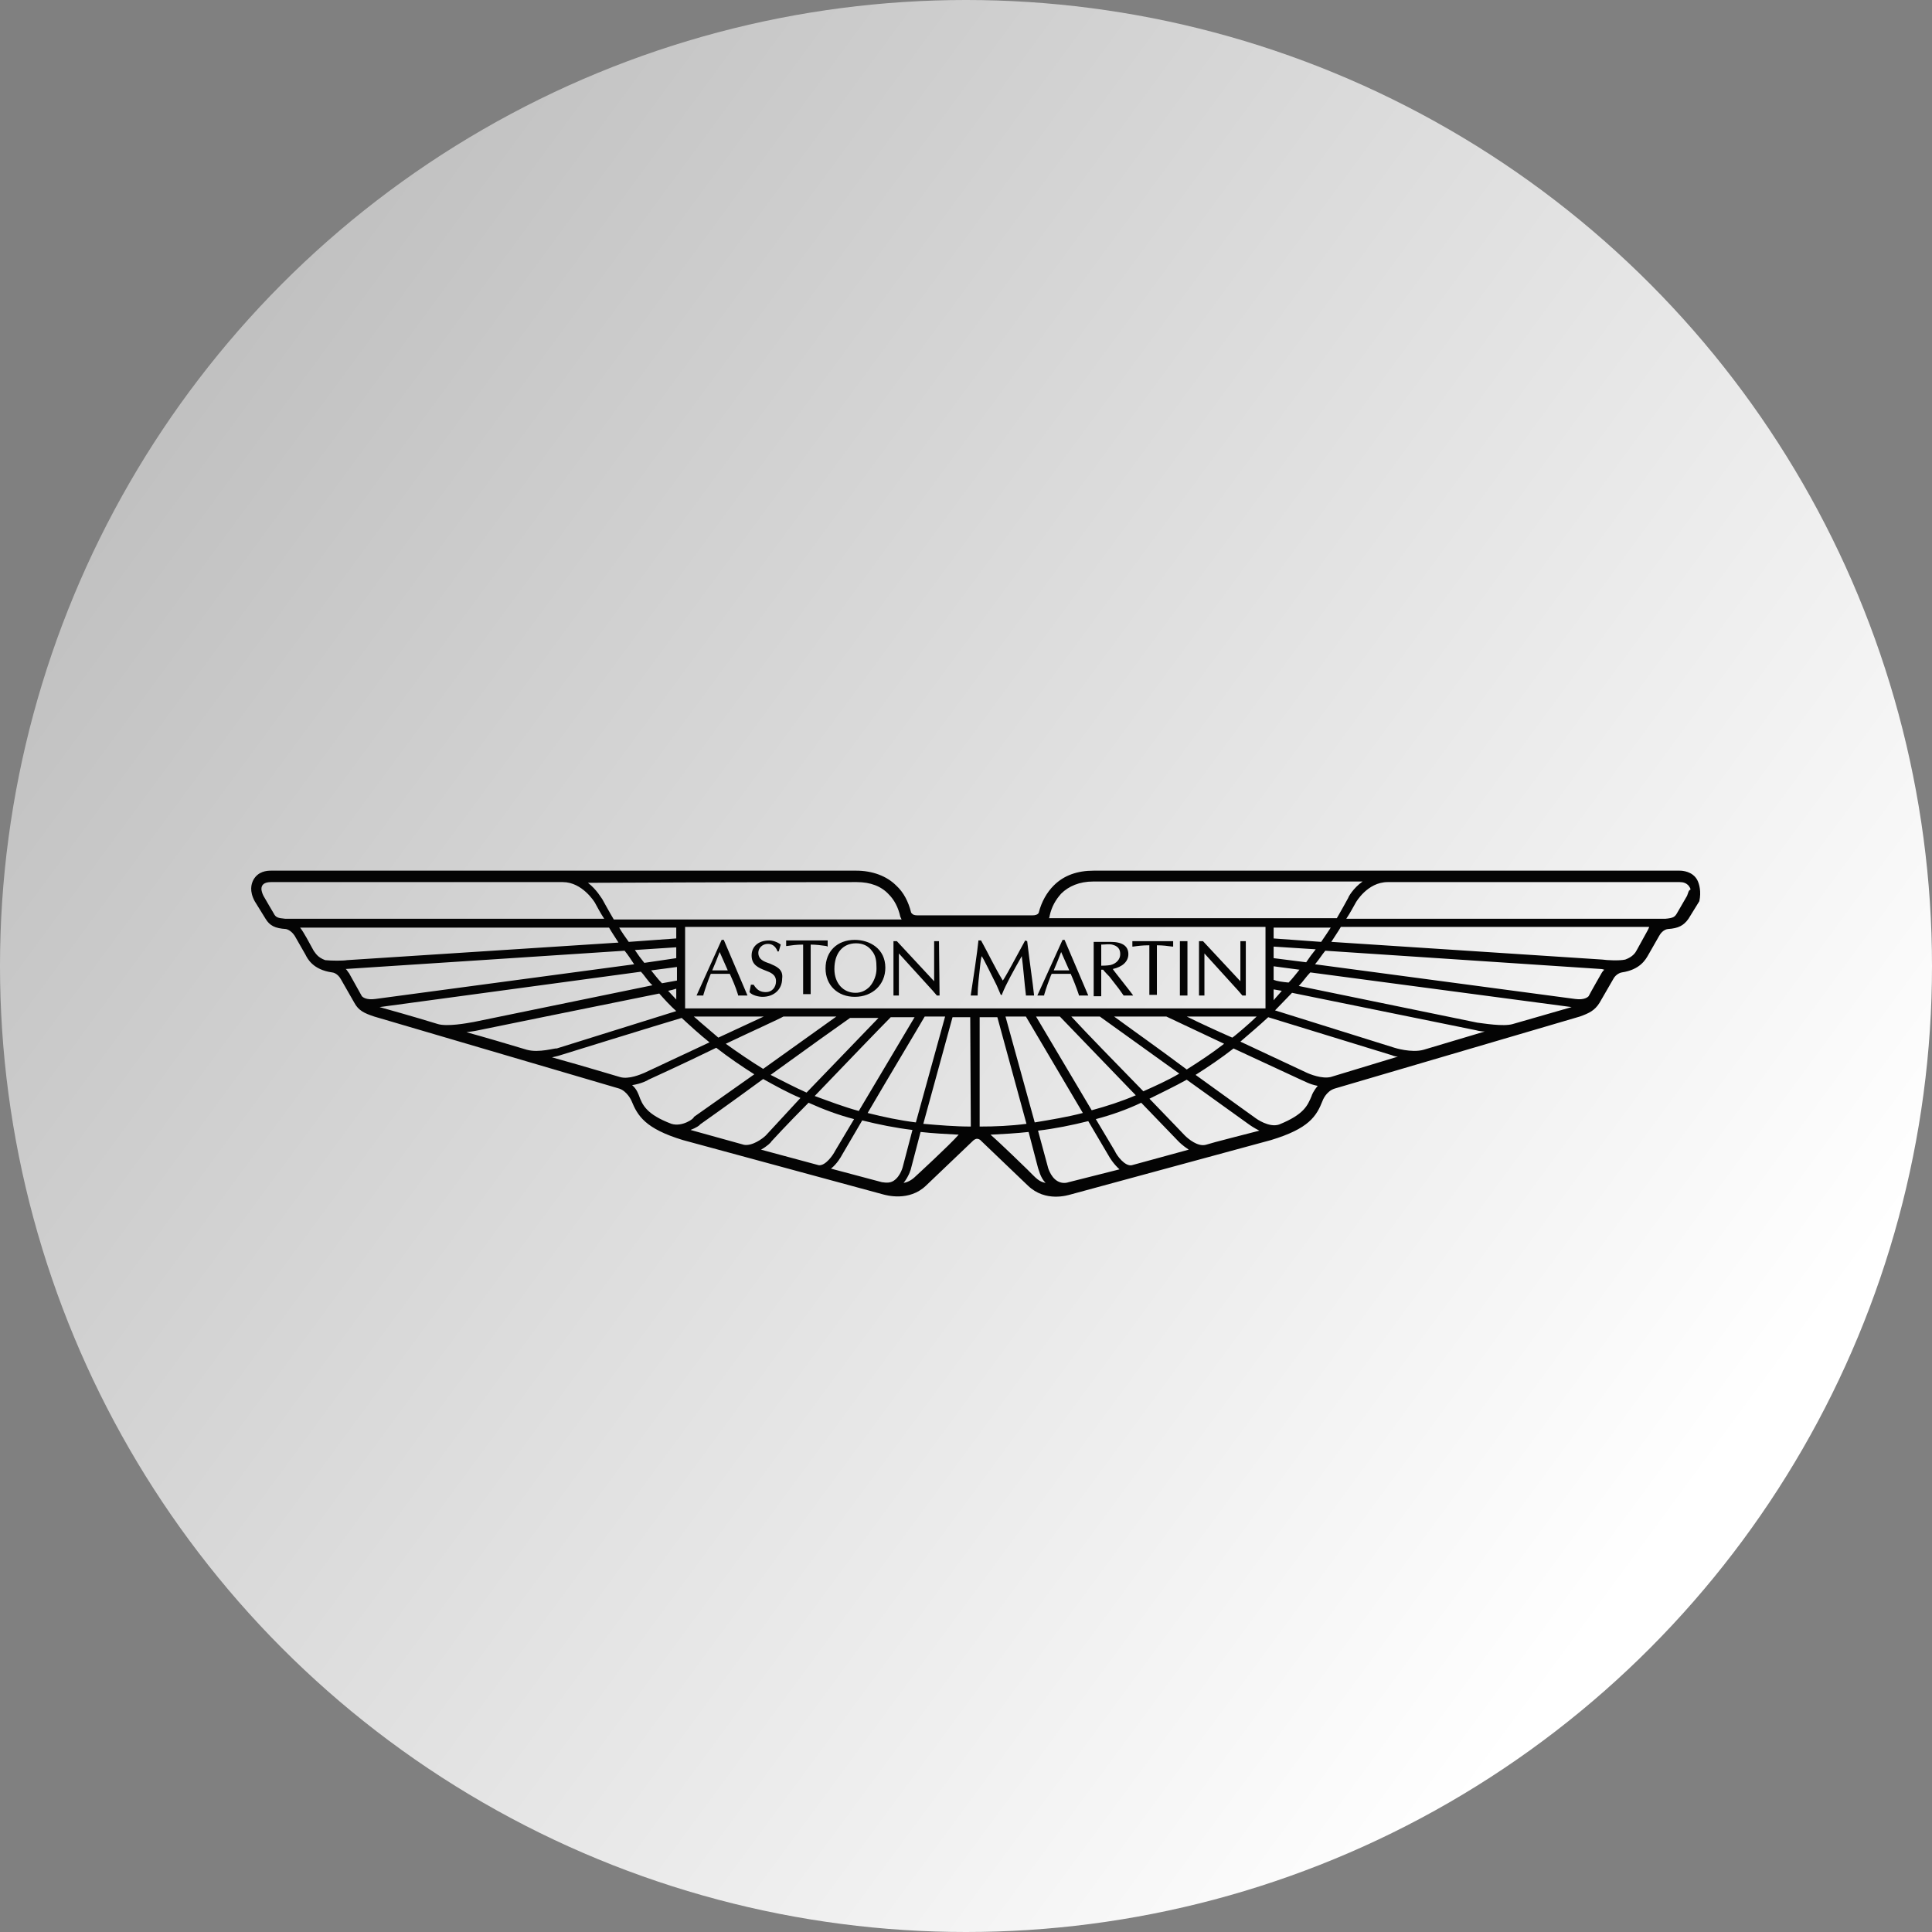 <svg width="100" height="100" viewBox="0 0 100 100" fill="none" xmlns="http://www.w3.org/2000/svg">
<rect x="0" y="0" width="100" height="100" fill="#808080" stroke="none"/>
<circle cx="50" cy="50" r="50" fill="url(#paint0_linear_152_23)"/>
<g clip-path="url(#clip0_152_23)">
<path d="M14.025 45.065C13.814 45.065 13.356 45.096 13.11 45.553C13.004 45.764 12.902 46.119 13.183 46.646L13.745 47.555C13.955 47.907 14.232 48.051 14.795 48.086C14.795 48.086 15.041 48.118 15.252 48.434L15.814 49.417C15.919 49.627 16.203 50.192 17.187 50.332C17.222 50.332 17.469 50.37 17.645 50.686L18.346 51.913C18.558 52.3 18.839 52.439 19.366 52.615L32.049 56.344C32.471 56.485 32.684 56.973 32.684 56.973C33 57.746 33.383 58.414 35.351 59.011L45.721 61.825C45.861 61.86 47.052 62.211 47.93 61.367L50.36 59.048C50.36 59.048 50.462 58.944 50.567 58.944C50.708 58.944 50.781 59.048 50.781 59.048L53.204 61.367C54.117 62.246 55.279 61.86 55.419 61.825L65.783 59.011C67.751 58.414 68.14 57.781 68.457 56.973C68.457 56.973 68.628 56.485 69.085 56.344L81.774 52.615C82.266 52.439 82.542 52.299 82.787 51.913L83.496 50.686C83.636 50.405 83.912 50.332 83.947 50.332C84.896 50.191 85.18 49.663 85.321 49.416L85.882 48.434C86.058 48.118 86.304 48.086 86.34 48.086C86.867 48.051 87.149 47.907 87.396 47.555L87.957 46.646C88.063 46.154 87.959 45.764 87.853 45.553C87.607 45.096 87.079 45.065 86.938 45.065H56.61C55.766 45.065 55.068 45.307 54.541 45.834C54.189 46.185 53.906 46.676 53.766 47.238C53.766 47.238 53.729 47.378 53.448 47.378H47.479C47.233 47.378 47.197 47.273 47.161 47.238C47.021 46.675 46.773 46.185 46.386 45.834C45.894 45.342 45.154 45.065 44.311 45.065H14.025ZM56.579 45.627H70.526C70.034 45.978 69.787 46.434 69.787 46.469C69.612 46.785 69.441 47.103 69.195 47.525H54.291C54.326 47.489 54.327 47.415 54.327 47.415C54.432 46.923 54.644 46.571 54.925 46.255C55.312 45.869 55.876 45.627 56.579 45.627ZM14.025 45.657H29.131C30.151 45.657 30.786 46.713 30.786 46.713C30.926 46.959 31.063 47.239 31.274 47.555H14.764C14.377 47.52 14.271 47.485 14.166 47.274C14.166 47.274 13.67 46.435 13.635 46.365C13.564 46.224 13.531 46.081 13.531 46.011C13.531 45.8 13.674 45.657 14.025 45.657ZM44.348 45.657C45.05 45.657 45.615 45.87 46.002 46.292C46.283 46.573 46.494 46.959 46.6 47.451L46.667 47.592H31.769C31.558 47.24 31.171 46.536 31.171 46.536C31.135 46.501 30.889 46.045 30.432 45.694C37.6 45.658 44.348 45.657 44.348 45.657ZM71.826 45.657H86.938C87.113 45.657 87.286 45.695 87.426 45.871C87.426 45.906 87.499 45.942 87.499 46.047C87.395 46.083 87.393 46.189 87.323 46.365L86.797 47.274C86.692 47.45 86.621 47.52 86.199 47.555H69.683C69.894 47.239 70.037 46.959 70.178 46.713C70.178 46.713 70.772 45.657 71.826 45.657ZM35.461 47.976H65.502V52.194H35.461V47.976ZM69.403 47.976H85.357C85.357 48.011 85.319 48.083 85.284 48.153L84.722 49.172C84.652 49.313 84.511 49.526 84.124 49.667C83.808 49.737 83.18 49.702 82.934 49.667L68.908 48.751C69.084 48.47 69.262 48.222 69.403 47.976ZM15.533 48.013H31.524C31.665 48.259 31.837 48.507 32.013 48.788L17.962 49.697C17.787 49.732 17.149 49.732 16.833 49.697C16.447 49.557 16.34 49.35 16.235 49.209C16.024 48.823 15.709 48.224 15.533 48.013ZM32.049 48.013H35.003V48.574L32.544 48.752C32.368 48.506 32.19 48.259 32.049 48.013ZM65.923 48.013H68.878C68.737 48.224 68.559 48.506 68.383 48.752L65.923 48.574V48.013ZM37.353 48.648L36.053 51.528H36.407V51.492C36.509 51.147 36.627 50.807 36.761 50.472L36.791 50.406H37.774C37.915 50.722 38.061 51.035 38.202 51.492V51.528H38.69L37.463 48.648H37.353ZM44.244 48.648C43.33 48.648 42.73 49.246 42.73 50.125C42.73 51.003 43.365 51.596 44.244 51.596C45.157 51.596 45.825 50.967 45.825 50.088C45.825 49.104 45.017 48.648 44.244 48.648ZM54.998 48.648L53.692 51.528H54.046V51.492C54.148 51.147 54.267 50.807 54.4 50.472C54.4 50.472 54.431 50.441 54.431 50.406H55.419C55.56 50.722 55.7 51.07 55.841 51.492V51.528H56.329L55.102 48.648H54.998ZM39.812 48.678C39.25 48.678 38.903 48.996 38.903 49.453C38.903 49.945 39.253 50.088 39.605 50.228C39.886 50.334 40.166 50.439 40.166 50.79C40.166 51.106 39.958 51.352 39.642 51.352C39.36 51.352 39.182 51.248 39.007 50.967H38.866L38.793 51.352C38.934 51.527 39.289 51.596 39.465 51.596C40.062 51.596 40.484 51.212 40.484 50.65C40.554 50.158 40.165 50.015 39.849 49.875C39.533 49.769 39.251 49.664 39.251 49.313C39.251 49.067 39.464 48.855 39.745 48.855C39.956 48.855 40.128 48.963 40.233 49.209V49.246H40.307L40.411 48.892C40.235 48.751 39.988 48.678 39.812 48.678ZM40.691 48.678V48.965H40.728C40.974 48.93 41.219 48.892 41.57 48.892V51.455H41.961V48.892C42.242 48.892 42.52 48.93 42.767 48.965L42.84 48.996V48.678H40.691ZM50.64 48.678V48.715C50.605 49.136 50.355 50.824 50.249 51.492V51.528H50.603V51.492C50.603 51.105 50.673 50.507 50.744 49.874C50.744 49.874 50.776 49.595 50.811 49.49C50.881 49.56 51.375 50.576 51.586 50.997L51.8 51.492H51.867V51.455C52.078 50.928 52.429 50.298 52.886 49.49C52.956 49.982 53.029 50.93 53.1 51.492V51.528H53.521V51.492C53.451 50.824 53.307 49.91 53.167 48.715L53.063 48.678L52.392 49.911C52.392 49.911 51.974 50.683 51.903 50.753C51.481 50.051 51.132 49.311 50.78 48.678L50.64 48.678ZM46.246 48.715V51.528H46.526V49.35C46.562 49.385 48.284 51.284 48.284 51.284L48.492 51.528H48.632L48.602 48.715H48.351V50.79C47.708 50.099 47.065 49.407 46.422 48.715L46.246 48.715ZM58.611 48.715V48.996H58.648C58.894 48.961 59.139 48.928 59.49 48.928V51.492H59.881V48.928C60.162 48.928 60.44 48.961 60.687 48.996H60.723V48.715H58.611ZM61.071 48.715V51.528H61.462V48.715L61.071 48.715ZM62.06 48.715V51.528H62.341V49.35C62.375 49.385 64.098 51.284 64.098 51.284L64.306 51.528H64.483V48.715H64.202V50.79C64.167 50.755 62.267 48.715 62.267 48.715L62.06 48.715ZM56.609 48.752V51.565H57V50.192H57.104C57.104 50.227 57.421 50.546 57.421 50.546L57.909 51.175L58.159 51.528H58.648C58.683 51.528 57.598 50.19 57.598 50.155C58.09 50.05 58.404 49.773 58.404 49.386C58.404 48.964 58.086 48.752 57.488 48.752H56.609ZM44.311 48.825C44.662 48.825 44.947 48.963 45.123 49.209C45.333 49.455 45.367 49.737 45.367 50.088V50.155C45.367 50.437 45.258 50.79 45.013 51.071C44.802 51.282 44.561 51.388 44.28 51.388C43.648 51.388 43.188 50.893 43.188 50.155C43.188 49.347 43.608 48.825 44.311 48.825ZM57 48.892C57.176 48.892 57.421 48.856 57.562 48.892C57.843 48.962 57.983 49.105 57.983 49.386C57.983 49.667 57.769 49.877 57.488 49.948C57.312 49.983 57.07 49.984 57 49.984V48.892ZM65.923 48.996L68.102 49.136C67.926 49.351 67.761 49.575 67.608 49.807L65.923 49.594L65.923 48.996ZM35.003 49.032V49.594L33.349 49.838C33.175 49.624 33.012 49.402 32.861 49.172L35.003 49.032ZM32.329 49.209C32.505 49.42 32.683 49.7 32.824 49.911L19.433 51.706C18.941 51.776 18.766 51.6 18.731 51.565L18.065 50.369C17.995 50.299 17.959 50.191 17.889 50.155C17.959 50.155 32.329 49.209 32.329 49.209ZM68.597 49.209L82.861 50.155C82.895 50.155 82.932 50.157 83.037 50.192C83.002 50.227 82.933 50.299 82.897 50.369C82.897 50.369 82.331 51.354 82.226 51.565C82.191 51.6 82.016 51.776 81.524 51.706L68.066 49.911C68.276 49.665 68.421 49.42 68.597 49.209ZM37.249 49.276C37.284 49.346 37.635 50.158 37.67 50.228H36.864C36.9 50.158 37.214 49.382 37.249 49.276ZM54.925 49.276C54.96 49.346 55.311 50.158 55.346 50.228H54.54C54.675 49.913 54.803 49.596 54.925 49.276ZM65.923 50.015L67.26 50.192C67.084 50.403 66.909 50.646 66.698 50.857C66.347 50.822 66.099 50.787 65.923 50.717L65.923 50.015ZM35.039 50.051V50.753L34.264 50.894C34.053 50.683 33.878 50.439 33.703 50.228L35.039 50.051ZM33.172 50.296C33.383 50.507 33.524 50.786 33.77 50.997L24.529 52.896C24.143 52.966 23.16 53.146 22.668 53.006C21.297 52.584 20.138 52.267 19.646 52.127L33.172 50.296ZM67.822 50.332L81.347 52.127L78.295 53.006C77.803 53.146 76.78 52.967 76.464 52.932C76.464 52.932 70.14 51.632 67.223 51.034C67.434 50.823 67.611 50.543 67.822 50.332ZM35.003 51.175V51.736C34.862 51.595 34.722 51.425 34.581 51.284C34.724 51.257 34.865 51.22 35.003 51.175ZM65.923 51.211L66.344 51.284C66.204 51.46 66.064 51.597 65.923 51.773V51.211ZM66.875 51.388L76.36 53.317C76.396 53.317 76.574 53.39 76.855 53.39L73.687 54.336C73.054 54.512 72.179 54.232 72.179 54.232L65.996 52.297C66.312 51.981 66.594 51.669 66.875 51.388ZM34.124 51.425C34.405 51.741 34.687 52.053 35.003 52.334L28.814 54.269C28.744 54.234 27.902 54.512 27.27 54.336C26.216 54.02 25.164 53.708 24.145 53.427C24.426 53.392 24.633 53.353 24.633 53.353C24.633 53.353 31.313 51.987 34.124 51.425ZM35.912 52.615H39.532L37.181 53.707C37.147 53.672 36.264 52.931 35.912 52.615ZM40.551 52.615H43.291L39.501 55.325C38.869 54.938 38.199 54.481 37.566 54.025C38.972 53.357 40.305 52.756 40.551 52.615ZM47.863 52.615H48.919L47.405 58.096C46.562 57.991 45.752 57.818 44.909 57.608C45.998 55.745 47.477 53.283 47.863 52.615ZM52.044 52.615H53.1L56.048 57.608C55.24 57.818 54.401 57.955 53.557 58.096L52.044 52.615ZM53.625 52.615H54.858L58.788 56.692C58.051 57.008 57.279 57.257 56.506 57.467L53.625 52.615ZM55.45 52.615H56.926L61.04 55.569C60.443 55.921 59.811 56.203 59.179 56.485C57.844 55.114 56.188 53.423 55.45 52.615ZM57.665 52.615H60.369L63.36 54.025C62.727 54.517 62.093 54.934 61.425 55.356C60.019 54.301 58.473 53.212 57.665 52.615ZM61.425 52.615H65.044C64.692 52.966 63.816 53.707 63.781 53.707C62.903 53.321 62.058 52.931 61.425 52.615ZM46.105 52.651H47.338L44.451 57.504C43.678 57.293 42.941 57.01 42.168 56.729C43.75 55.077 45.648 53.108 46.105 52.651ZM49.303 52.651H50.219L50.249 58.31C49.441 58.31 48.598 58.239 47.79 58.169L49.303 52.651ZM50.707 52.651H51.623L53.13 58.169C52.322 58.275 51.515 58.31 50.707 58.31V52.651ZM65.642 52.651L72.039 54.617C72.039 54.617 72.181 54.69 72.356 54.69L68.877 55.746C68.421 55.852 67.788 55.601 67.578 55.496C67.578 55.496 65.924 54.723 64.202 53.915C64.694 53.493 65.186 53.073 65.642 52.651ZM35.284 52.688C35.74 53.11 36.197 53.53 36.724 53.952L33.349 55.532C33.173 55.603 32.542 55.886 32.085 55.746C31.945 55.711 30.467 55.254 28.57 54.727C28.745 54.691 28.887 54.653 28.887 54.653C28.887 54.653 34.089 53.04 35.284 52.688ZM43.999 52.688H45.47L41.747 56.552C41.115 56.271 40.518 55.952 39.886 55.636C41.678 54.336 43.542 53.004 43.999 52.688ZM37.072 54.232C37.704 54.724 38.376 55.184 39.043 55.606L35.912 57.815C35.947 57.886 35.315 58.345 34.753 58.169C33.453 57.677 33.244 57.184 33.068 56.692C33.033 56.622 32.966 56.378 32.72 56.167C33.177 56.097 33.527 55.922 33.562 55.886C33.562 55.886 35.35 55.076 37.072 54.232ZM63.848 54.269L67.4 55.917C67.436 55.917 67.784 56.133 68.206 56.204C67.995 56.45 67.889 56.694 67.889 56.729C67.678 57.221 67.504 57.679 66.204 58.206C65.677 58.382 65.008 57.888 65.008 57.888C65.008 57.888 63.534 56.831 61.883 55.636C62.55 55.214 63.216 54.761 63.848 54.269ZM39.501 55.85C40.134 56.201 40.762 56.551 41.43 56.832L39.642 58.767C39.466 58.943 38.934 59.326 38.513 59.256L35.741 58.486C36.023 58.381 36.23 58.241 36.23 58.206C36.23 58.206 37.779 57.115 39.501 55.85ZM61.425 55.886L64.697 58.236C64.697 58.236 64.904 58.382 65.185 58.523C64.481 58.699 62.902 59.115 62.902 59.115L62.407 59.256C61.986 59.361 61.497 58.943 61.321 58.767C61.321 58.767 60.55 57.958 59.496 56.869C60.129 56.553 60.792 56.238 61.425 55.886ZM41.851 57.077C42.624 57.428 43.399 57.714 44.207 57.925L43.224 59.573C43.119 59.784 42.733 60.346 42.382 60.312L39.391 59.506C39.708 59.33 39.922 59.12 39.922 59.085C39.922 59.085 40.762 58.166 41.851 57.077ZM59.069 57.077L61.004 59.085C61.039 59.12 61.212 59.295 61.529 59.506L58.581 60.312C58.229 60.382 57.807 59.819 57.702 59.573L56.719 57.925C57.528 57.714 58.331 57.428 59.069 57.077ZM44.628 57.992C45.471 58.203 46.35 58.381 47.228 58.486L46.74 60.348C46.74 60.348 46.632 60.877 46.246 61.123C46.07 61.229 45.893 61.226 45.648 61.19L43.011 60.488C43.327 60.242 43.543 59.857 43.578 59.786C43.578 59.786 44.031 59.011 44.628 57.992ZM56.328 58.029L57.385 59.823C57.42 59.893 57.63 60.244 57.946 60.525L55.309 61.191C55.212 61.224 55.108 61.235 55.006 61.224C54.903 61.212 54.805 61.178 54.717 61.123C54.366 60.912 54.223 60.383 54.223 60.348L53.728 58.523C54.607 58.418 55.485 58.24 56.328 58.029ZM47.649 58.59C48.282 58.661 48.953 58.696 49.621 58.731C49.164 59.258 47.405 60.873 47.405 60.873C47.194 61.084 46.981 61.192 46.77 61.227C47.051 60.876 47.161 60.487 47.161 60.452L47.649 58.59ZM53.24 58.59L53.728 60.452C53.764 60.522 53.838 60.946 54.119 61.227C53.768 61.157 53.659 61.017 53.167 60.525C53.167 60.525 51.761 59.152 51.269 58.731C51.936 58.696 52.608 58.661 53.24 58.59Z" fill="#040404"/>
</g>
<defs>
<linearGradient id="paint0_linear_152_23" x1="88.5" y1="76.5" x2="11" y2="19.5" gradientUnits="userSpaceOnUse">
<stop stop-color="white"/>
<stop offset="1" stop-color="#C1C1C1"/>
</linearGradient>
<clipPath id="clip0_152_23">
<rect width="75" height="75" fill="white" transform="translate(13 16)"/>
</clipPath>
</defs>
</svg>

